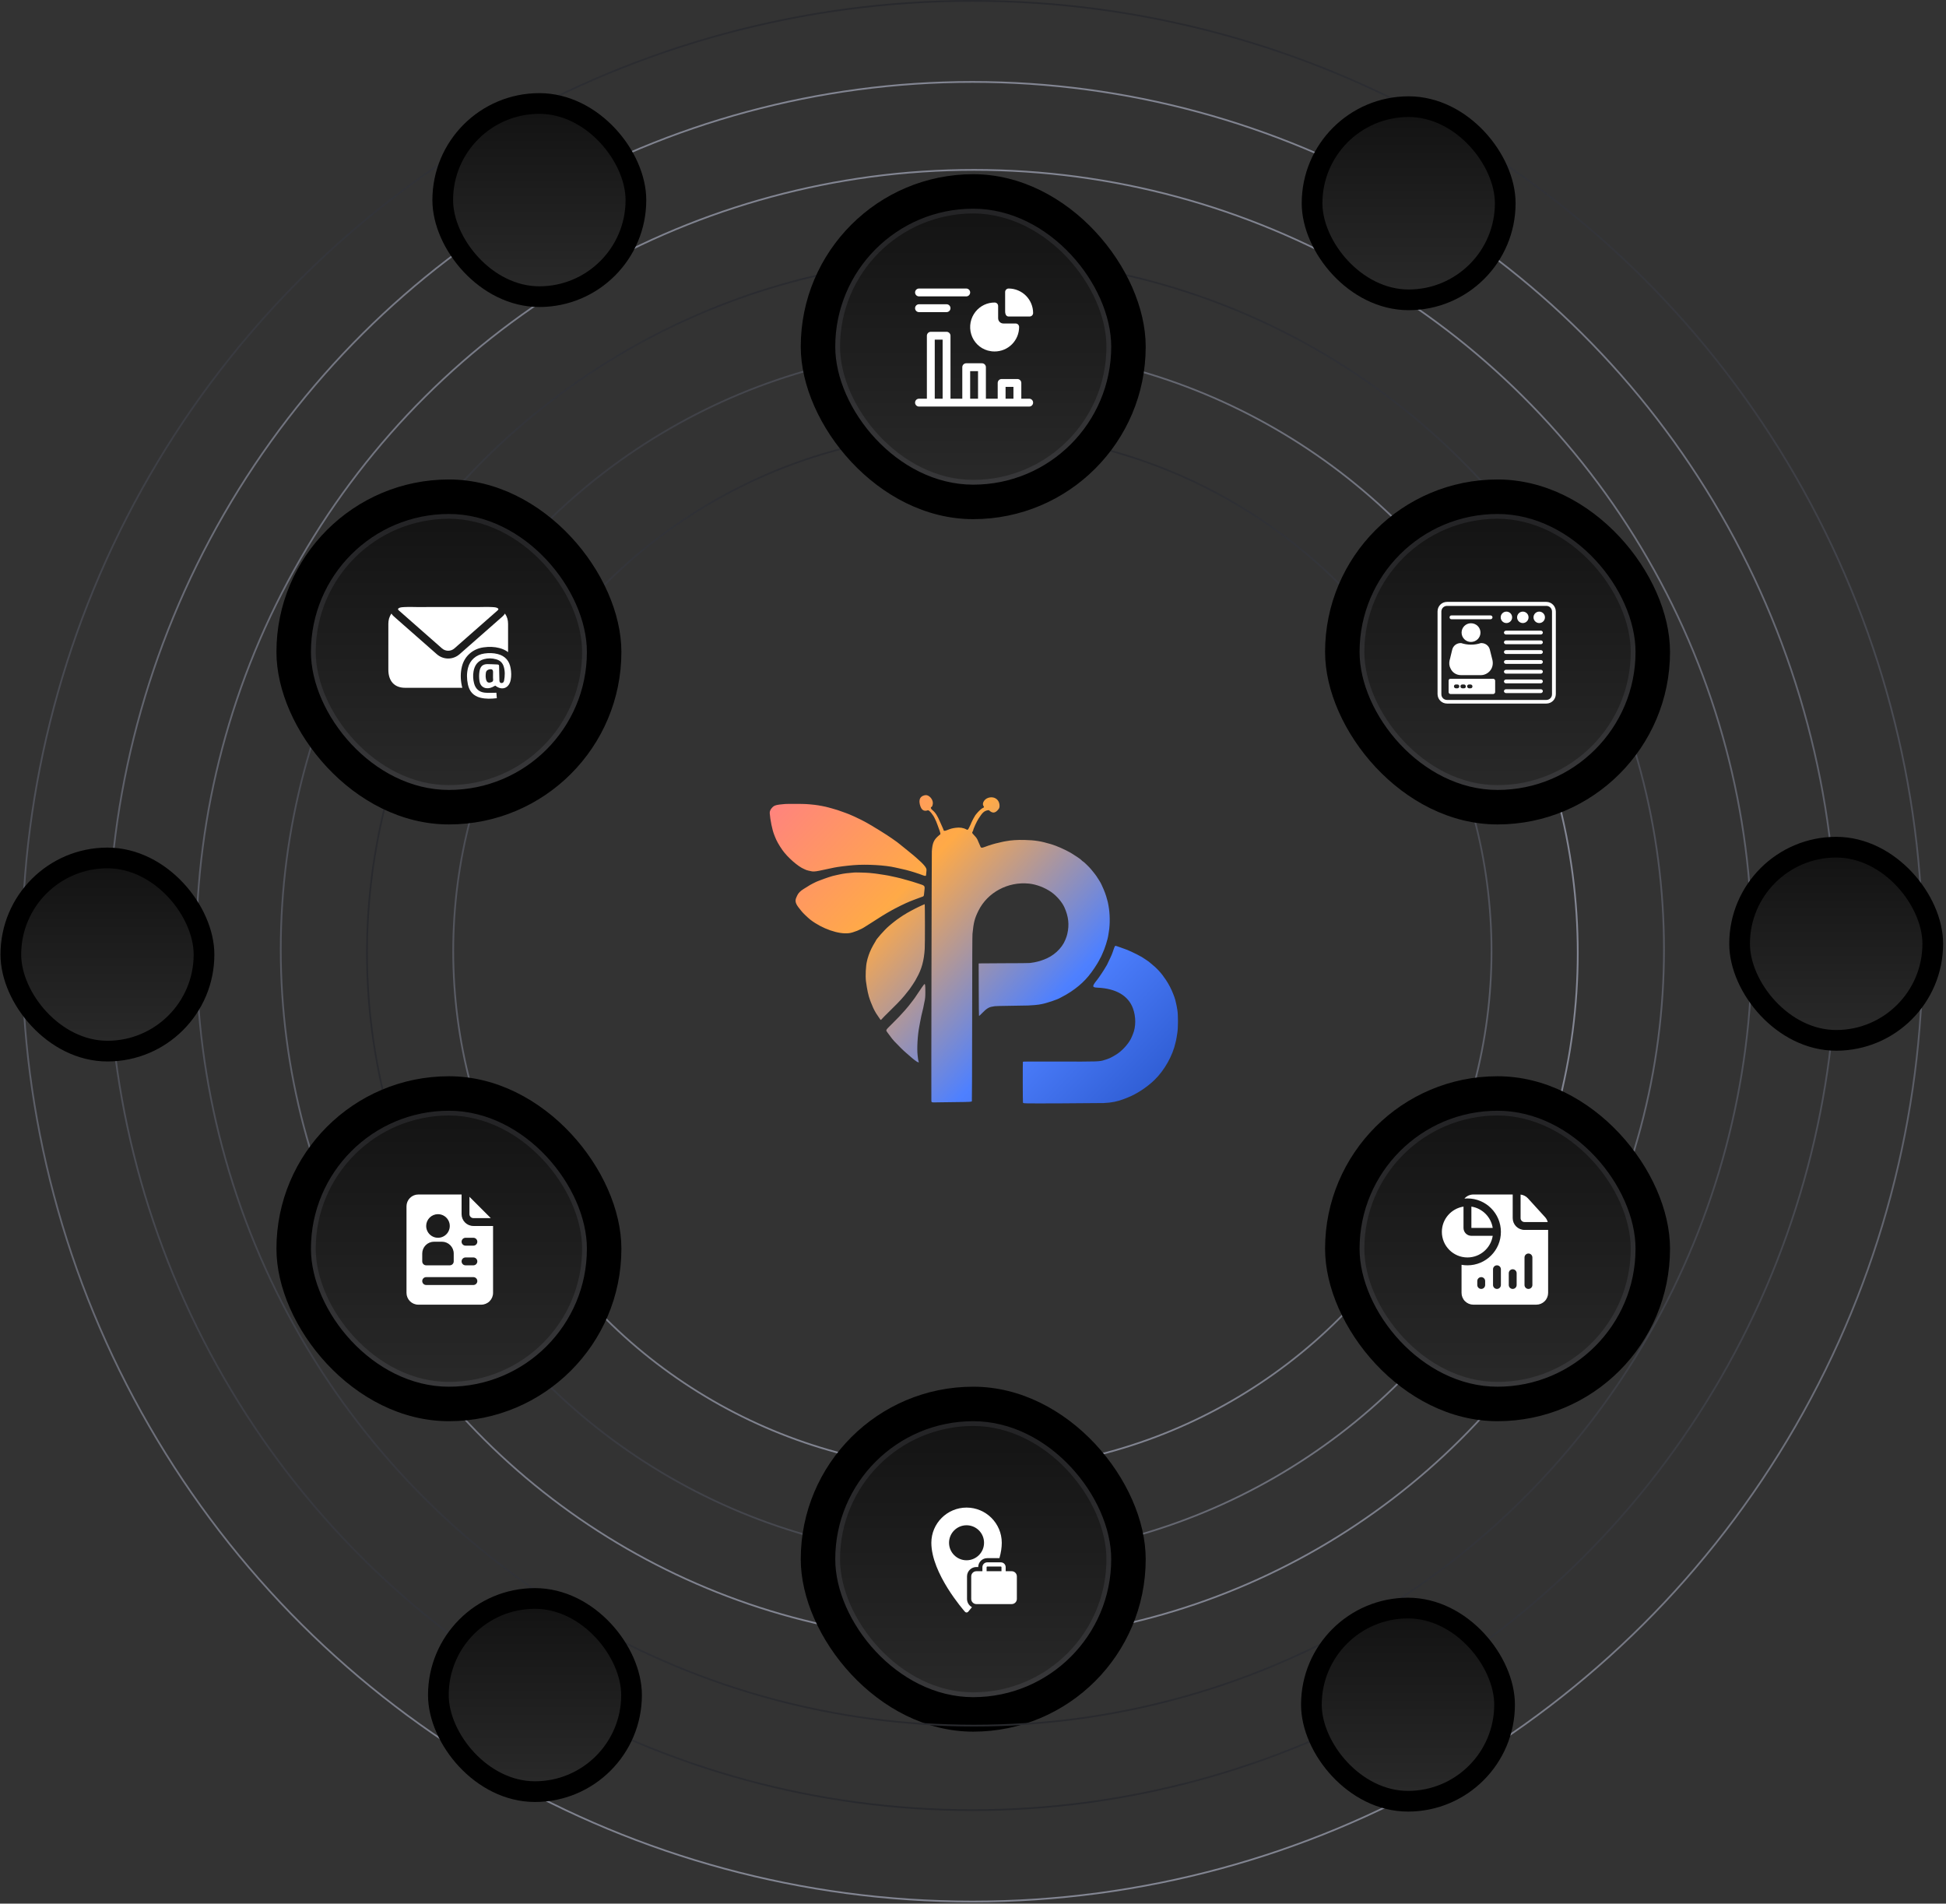 <svg width="643" height="629" viewBox="0 0 643 629" fill="none" xmlns="http://www.w3.org/2000/svg">
<rect x="0" y="0" width="643" height="629" fill="#333333" stroke="none"/>
<circle cx="321.292" cy="314.862" r="200.03" transform="rotate(90 321.292 314.862)" stroke="url(#paint0_linear_108_570)" stroke-width="0.57"/>
<circle cx="321.292" cy="314.292" r="171.536" transform="rotate(90 321.292 314.292)" stroke="url(#paint1_linear_108_570)" stroke-width="0.57"/>
<circle cx="321.292" cy="313.722" r="228.524" transform="rotate(90 321.292 313.722)" stroke="url(#paint2_linear_108_570)" stroke-width="0.57"/>
<rect x="264.588" y="57.559" width="113.977" height="113.977" rx="56.989" fill="black"/>
<rect x="275.986" y="68.956" width="91.182" height="91.182" rx="45.591" fill="url(#paint3_linear_108_570)"/>
<rect x="276.778" y="69.748" width="89.598" height="89.598" rx="44.799" stroke="#E2E8FF" stroke-opacity="0.08" stroke-width="1.584"/>
<path d="M303.661 97.931H319.262C319.607 97.931 319.937 97.794 320.181 97.551C320.425 97.307 320.562 96.976 320.562 96.631C320.562 96.287 320.425 95.956 320.181 95.712C319.937 95.468 319.607 95.331 319.262 95.331H303.661C303.317 95.331 302.986 95.468 302.742 95.712C302.498 95.956 302.361 96.287 302.361 96.631C302.361 96.976 302.498 97.307 302.742 97.551C302.986 97.794 303.317 97.931 303.661 97.931Z" fill="white"/>
<path d="M303.661 103.131H312.762C313.107 103.131 313.437 102.994 313.681 102.751C313.925 102.507 314.062 102.176 314.062 101.831C314.062 101.487 313.925 101.156 313.681 100.912C313.437 100.668 313.107 100.531 312.762 100.531H303.661C303.317 100.531 302.986 100.668 302.742 100.912C302.498 101.156 302.361 101.487 302.361 101.831C302.361 102.176 302.498 102.507 302.742 102.751C302.986 102.994 303.317 103.131 303.661 103.131Z" fill="white"/>
<path d="M340.063 131.733H337.463V126.533C337.463 126.188 337.326 125.857 337.082 125.613C336.838 125.369 336.507 125.232 336.163 125.232H330.962C330.618 125.232 330.287 125.369 330.043 125.613C329.799 125.857 329.662 126.188 329.662 126.533V131.733H325.762V121.332C325.762 120.988 325.625 120.657 325.381 120.413C325.138 120.169 324.807 120.032 324.462 120.032H319.262C318.917 120.032 318.587 120.169 318.343 120.413C318.099 120.657 317.962 120.988 317.962 121.332V131.733H314.062V110.932C314.062 110.587 313.925 110.256 313.681 110.013C313.437 109.769 313.107 109.632 312.762 109.632H307.562C307.217 109.632 306.886 109.769 306.642 110.013C306.398 110.256 306.261 110.587 306.261 110.932V131.733H303.661C303.317 131.733 302.986 131.87 302.742 132.113C302.498 132.357 302.361 132.688 302.361 133.033C302.361 133.378 302.498 133.708 302.742 133.952C302.986 134.196 303.317 134.333 303.661 134.333H340.063C340.408 134.333 340.738 134.196 340.982 133.952C341.226 133.708 341.363 133.378 341.363 133.033C341.363 132.688 341.226 132.357 340.982 132.113C340.738 131.87 340.408 131.733 340.063 131.733ZM332.263 127.833H334.863V131.733H332.263V127.833ZM320.562 122.632H323.162V131.733H320.562V122.632ZM308.862 112.232H311.462V131.733H308.862V112.232Z" fill="white"/>
<path d="M335.59 106.889H331.534C331.077 106.885 330.639 106.702 330.315 106.379C329.992 106.055 329.809 105.617 329.805 105.16V101.103C329.805 100.802 329.686 100.513 329.475 100.299C329.263 100.085 328.975 99.963 328.674 99.959C327.466 99.951 326.271 100.215 325.179 100.733C324.088 101.251 323.127 102.008 322.369 102.95C321.532 103.986 320.961 105.211 320.707 106.519C320.454 107.827 320.524 109.177 320.913 110.451C321.297 111.731 321.997 112.895 322.949 113.833C323.901 114.771 325.074 115.455 326.36 115.82C327.101 116.026 327.866 116.131 328.635 116.132C329.7 116.134 330.755 115.925 331.74 115.518C332.724 115.111 333.618 114.513 334.371 113.759C335.123 113.005 335.72 112.11 336.125 111.125C336.531 110.14 336.738 109.085 336.735 108.02C336.731 107.719 336.609 107.431 336.395 107.219C336.181 107.007 335.892 106.889 335.59 106.889Z" fill="white"/>
<path d="M333.277 95.331C332.97 95.331 332.676 95.453 332.459 95.67C332.242 95.887 332.12 96.181 332.12 96.488V102.859C332.12 104.068 332.627 104.575 333.264 104.575H340.206C340.513 104.575 340.807 104.453 341.024 104.236C341.241 104.019 341.363 103.724 341.363 103.418C341.36 101.274 340.507 99.219 338.991 97.704C337.475 96.188 335.42 95.335 333.277 95.331Z" fill="white"/>
<rect x="437.834" y="158.428" width="113.977" height="113.977" rx="56.989" fill="black"/>
<rect x="449.231" y="169.826" width="91.182" height="91.182" rx="45.591" fill="url(#paint4_linear_108_570)"/>
<rect x="450.023" y="170.618" width="89.598" height="89.598" rx="44.799" stroke="#E2E8FF" stroke-opacity="0.08" stroke-width="1.584"/>
<path d="M510.926 198.872H478.149C476.384 198.872 474.997 200.259 474.997 202.024V229.317C474.997 231.082 476.384 232.469 478.149 232.469H510.926C512.691 232.469 514.077 231.082 514.077 229.317V202.087C514.077 200.322 512.691 198.872 510.926 198.872ZM512.817 229.38C512.817 230.452 511.997 231.271 510.926 231.271H478.149C477.077 231.271 476.258 230.452 476.258 229.38V202.087C476.258 201.015 477.077 200.196 478.149 200.196H510.926C511.997 200.196 512.817 201.015 512.817 202.087V229.38Z" fill="white"/>
<path d="M508.594 205.869C509.638 205.869 510.485 205.022 510.485 203.978C510.485 202.933 509.638 202.087 508.594 202.087C507.549 202.087 506.703 202.933 506.703 203.978C506.703 205.022 507.549 205.869 508.594 205.869Z" fill="white"/>
<path d="M503.173 205.869C504.217 205.869 505.064 205.022 505.064 203.978C505.064 202.933 504.217 202.087 503.173 202.087C502.128 202.087 501.282 202.933 501.282 203.978C501.282 205.022 502.128 205.869 503.173 205.869Z" fill="white"/>
<path d="M497.752 205.869C498.796 205.869 499.643 205.022 499.643 203.978C499.643 202.933 498.796 202.087 497.752 202.087C496.707 202.087 495.861 202.933 495.861 203.978C495.861 205.022 496.707 205.869 497.752 205.869Z" fill="white"/>
<path d="M479.599 204.608H492.52C492.835 204.608 493.151 204.356 493.151 203.978C493.151 203.6 492.835 203.347 492.52 203.347H479.599C479.22 203.347 478.968 203.6 478.968 203.978C478.968 204.356 479.22 204.608 479.599 204.608Z" fill="white"/>
<path d="M489.179 209.02C489.179 210.722 487.792 212.109 486.028 212.109C484.326 212.109 482.939 210.722 482.939 209.02C482.939 207.319 484.326 205.932 486.028 205.932C487.792 205.932 489.179 207.319 489.179 209.02Z" fill="white"/>
<path d="M492.394 221.564C491.638 222.509 490.503 223.077 489.306 223.077H482.75C481.237 223.077 479.914 222.257 479.283 220.87C478.842 220.051 478.779 219.106 478.968 218.223L479.22 217.278C479.22 217.278 479.22 217.278 479.22 217.215L479.851 214.63C480.166 213.37 481.3 212.487 482.624 212.487H482.813C484.956 213.18 487.162 213.18 489.306 212.487H489.495C490.818 212.487 491.953 213.37 492.268 214.63L493.151 218.16C493.403 219.421 493.151 220.618 492.394 221.564Z" fill="white"/>
<path d="M493.403 224.274H479.283C478.905 224.274 478.653 224.527 478.653 224.905V228.687C478.653 229.002 478.905 229.317 479.283 229.317H493.403C493.718 229.317 494.033 229.002 494.033 228.687V224.905C494.033 224.59 493.718 224.274 493.403 224.274ZM481.552 227.426H481.048C480.67 227.426 480.418 227.111 480.418 226.796C480.418 226.418 480.67 226.165 481.048 226.165H481.552C481.931 226.165 482.183 226.418 482.183 226.796C482.183 227.174 481.868 227.426 481.552 227.426ZM483.758 227.426H483.191C482.813 227.426 482.561 227.111 482.561 226.796C482.561 226.418 482.813 226.165 483.191 226.165H483.695C484.074 226.165 484.326 226.418 484.326 226.796C484.389 227.174 484.074 227.426 483.758 227.426ZM485.902 227.426H485.397C485.082 227.426 484.767 227.111 484.767 226.796C484.767 226.418 485.082 226.165 485.397 226.165H485.902C486.217 226.165 486.532 226.418 486.532 226.796C486.532 227.174 486.28 227.426 485.902 227.426Z" fill="white"/>
<path d="M509.161 208.39H497.563C497.248 208.39 496.933 208.705 496.933 209.02C496.933 209.335 497.248 209.651 497.563 209.651H509.161C509.476 209.651 509.791 209.335 509.791 209.02C509.791 208.705 509.539 208.39 509.161 208.39Z" fill="white"/>
<path d="M509.161 211.605H497.563C497.248 211.605 496.933 211.92 496.933 212.235C496.933 212.55 497.248 212.865 497.563 212.865H509.161C509.476 212.865 509.791 212.55 509.791 212.235C509.791 211.92 509.539 211.605 509.161 211.605Z" fill="white"/>
<path d="M509.161 214.819H497.563C497.248 214.819 496.933 215.134 496.933 215.45C496.933 215.765 497.248 216.08 497.563 216.08H509.161C509.476 216.08 509.791 215.765 509.791 215.45C509.791 215.134 509.539 214.819 509.161 214.819Z" fill="white"/>
<path d="M509.161 218.097H497.563C497.248 218.097 496.933 218.412 496.933 218.727C496.933 219.043 497.248 219.358 497.563 219.358H509.161C509.476 219.358 509.791 219.043 509.791 218.727C509.791 218.412 509.539 218.097 509.161 218.097Z" fill="white"/>
<path d="M509.161 221.312H497.563C497.248 221.312 496.933 221.627 496.933 221.942C496.933 222.257 497.248 222.572 497.563 222.572H509.161C509.476 222.572 509.791 222.257 509.791 221.942C509.791 221.627 509.539 221.312 509.161 221.312Z" fill="white"/>
<path d="M509.161 224.526H497.563C497.248 224.526 496.933 224.842 496.933 225.157C496.933 225.472 497.248 225.787 497.563 225.787H509.161C509.476 225.787 509.791 225.472 509.791 225.157C509.791 224.842 509.539 224.526 509.161 224.526Z" fill="white"/>
<path d="M509.161 227.741H497.563C497.248 227.741 496.933 228.056 496.933 228.371C496.933 228.686 497.248 229.002 497.563 229.002H509.161C509.476 229.002 509.791 228.686 509.791 228.371C509.791 228.056 509.539 227.741 509.161 227.741Z" fill="white"/>
<rect x="437.834" y="355.609" width="113.977" height="113.977" rx="56.989" fill="black"/>
<rect x="449.231" y="367.007" width="91.182" height="91.182" rx="45.591" fill="url(#paint5_linear_108_570)"/>
<rect x="450.023" y="367.798" width="89.598" height="89.598" rx="44.799" stroke="#E2E8FF" stroke-opacity="0.08" stroke-width="1.584"/>
<path fill-rule="evenodd" clip-rule="evenodd" d="M511.534 406.382V427.183C511.534 428.218 511.124 429.21 510.392 429.94C509.66 430.672 508.668 431.083 507.633 431.083H486.826C485.791 431.083 484.799 430.672 484.067 429.94C483.335 429.21 482.925 428.218 482.925 427.183V417.911C483.558 418.024 484.21 418.083 484.875 418.083C490.976 418.083 495.929 413.131 495.929 407.032C495.929 400.934 490.976 395.982 484.875 395.982C484.539 395.982 484.206 395.997 483.879 396.026C484.595 395.203 485.65 394.682 486.826 394.682H499.83V402.482C499.83 403.517 500.241 404.509 500.973 405.239C501.705 405.971 502.697 406.382 503.732 406.382H511.534ZM490.727 424.583V423.283C490.727 422.565 490.144 421.983 489.427 421.983C488.71 421.983 488.126 422.565 488.126 423.283V424.583C488.126 425.3 488.71 425.883 489.427 425.883C490.144 425.883 490.727 425.3 490.727 424.583ZM495.929 424.583V419.383C495.929 418.665 495.346 418.083 494.629 418.083C493.911 418.083 493.328 418.665 493.328 419.383V424.583C493.328 425.3 493.911 425.883 494.629 425.883C495.346 425.883 495.929 425.3 495.929 424.583ZM501.131 424.583V420.683C501.131 419.965 500.547 419.383 499.83 419.383C499.113 419.383 498.53 419.965 498.53 420.683V424.583C498.53 425.3 499.113 425.883 499.83 425.883C500.547 425.883 501.131 425.3 501.131 424.583ZM506.333 424.583V415.482C506.333 414.765 505.749 414.182 505.032 414.182C504.315 414.182 503.732 414.765 503.732 415.482V424.583C503.732 425.3 504.315 425.883 505.032 425.883C505.749 425.883 506.333 425.3 506.333 424.583ZM502.431 394.706C503.366 394.813 504.237 395.255 504.876 395.958L510.52 402.163C510.942 402.629 511.243 403.184 511.402 403.782H503.732C503.386 403.782 503.055 403.645 502.812 403.401C502.569 403.158 502.431 402.826 502.431 402.482V394.706ZM493.228 408.332C492.602 412.379 489.098 415.482 484.875 415.482C480.21 415.482 476.422 411.695 476.422 407.032C476.422 402.811 479.527 399.307 483.575 398.682V405.732C483.575 407.169 484.74 408.332 486.176 408.332H493.228ZM486.176 398.682C489.8 399.242 492.669 402.109 493.228 405.732H486.176V398.682Z" fill="white"/>
<rect x="264.588" y="458.188" width="113.977" height="113.977" rx="56.989" fill="black"/>
<rect x="275.986" y="469.586" width="91.182" height="91.182" rx="45.591" fill="url(#paint6_linear_108_570)"/>
<rect x="276.778" y="470.378" width="89.598" height="89.598" rx="44.799" stroke="#E2E8FF" stroke-opacity="0.08" stroke-width="1.584"/>
<path d="M319.373 498.127C312.959 498.127 307.738 503.342 307.738 509.755C307.738 519.913 318.402 532.047 318.853 532.56C318.985 532.705 319.172 532.795 319.373 532.795C319.574 532.795 319.761 532.705 319.893 532.56C319.921 532.525 320.406 531.977 321.155 531.034C320.184 530.514 319.525 529.488 319.525 528.316V520.863C319.525 519.157 320.912 517.77 322.618 517.77H323.221C323.242 516.148 324.566 514.837 326.196 514.837H330.231C330.751 513.021 331.007 511.322 331.007 509.755C331.001 503.342 325.786 498.127 319.373 498.127ZM319.366 515.538C316.176 515.538 313.583 512.945 313.583 509.755C313.583 506.566 316.176 503.972 319.366 503.972C322.555 503.972 325.149 506.559 325.149 509.755C325.149 512.952 322.562 515.538 319.366 515.538Z" fill="white"/>
<path d="M334.294 519.157H332.297V517.812C332.297 516.938 331.59 516.224 330.709 516.224H326.196C325.322 516.224 324.608 516.938 324.608 517.812V519.157H322.618C321.675 519.157 320.912 519.92 320.912 520.863V528.316C320.912 529.252 321.675 530.015 322.618 530.015H334.294C335.23 530.015 335.993 529.252 335.993 528.316V520.863C335.993 519.92 335.23 519.157 334.294 519.157ZM325.994 517.812C325.994 517.701 326.085 517.611 326.196 517.611H330.709C330.82 517.611 330.91 517.701 330.91 517.812V519.157H325.994V517.812Z" fill="white"/>
<rect x="91.343" y="355.609" width="113.977" height="113.977" rx="56.989" fill="black"/>
<rect x="102.741" y="367.007" width="91.182" height="91.182" rx="45.591" fill="url(#paint7_linear_108_570)"/>
<rect x="103.533" y="367.798" width="89.598" height="89.598" rx="44.799" stroke="#E2E8FF" stroke-opacity="0.08" stroke-width="1.584"/>
<path d="M156.418 405.082C155.383 405.082 154.391 404.671 153.66 403.94C152.929 403.208 152.518 402.216 152.518 401.182V394.682H138.217C137.183 394.682 136.191 395.093 135.459 395.824C134.728 396.555 134.317 397.547 134.317 398.582V427.183C134.317 428.217 134.728 429.209 135.459 429.941C136.191 430.672 137.183 431.083 138.217 431.083H159.018C160.052 431.083 161.044 430.672 161.776 429.941C162.507 429.209 162.918 428.217 162.918 427.183V405.082H156.418ZM144.717 401.182C145.489 401.182 146.243 401.411 146.884 401.839C147.525 402.268 148.025 402.877 148.321 403.59C148.616 404.302 148.693 405.086 148.543 405.843C148.392 406.599 148.021 407.294 147.475 407.84C146.93 408.385 146.235 408.757 145.478 408.907C144.722 409.058 143.937 408.981 143.225 408.685C142.512 408.39 141.903 407.89 141.474 407.249C141.046 406.607 140.817 405.853 140.817 405.082C140.817 404.048 141.228 403.056 141.959 402.324C142.691 401.593 143.683 401.182 144.717 401.182ZM139.517 414.182C139.517 413.148 139.928 412.156 140.659 411.425C141.391 410.693 142.383 410.282 143.417 410.282H146.017C147.052 410.282 148.044 410.693 148.775 411.425C149.507 412.156 149.918 413.148 149.918 414.182V416.783C149.918 417.127 149.781 417.458 149.537 417.702C149.293 417.946 148.962 418.083 148.617 418.083H140.817C140.472 418.083 140.142 417.946 139.898 417.702C139.654 417.458 139.517 417.127 139.517 416.783V414.182ZM156.418 424.583H140.817C140.472 424.583 140.142 424.446 139.898 424.202C139.654 423.958 139.517 423.628 139.517 423.283C139.517 422.938 139.654 422.607 139.898 422.364C140.142 422.12 140.472 421.983 140.817 421.983H156.418C156.763 421.983 157.093 422.12 157.337 422.364C157.581 422.607 157.718 422.938 157.718 423.283C157.718 423.628 157.581 423.958 157.337 424.202C157.093 424.446 156.763 424.583 156.418 424.583ZM156.418 418.083H153.818C153.473 418.083 153.142 417.946 152.898 417.702C152.655 417.458 152.518 417.127 152.518 416.783C152.518 416.438 152.655 416.107 152.898 415.863C153.142 415.619 153.473 415.482 153.818 415.482H156.418C156.763 415.482 157.093 415.619 157.337 415.863C157.581 416.107 157.718 416.438 157.718 416.783C157.718 417.127 157.581 417.458 157.337 417.702C157.093 417.946 156.763 418.083 156.418 418.083ZM156.418 411.582H153.818C153.473 411.582 153.142 411.445 152.898 411.202C152.655 410.958 152.518 410.627 152.518 410.282C152.518 409.937 152.655 409.607 152.898 409.363C153.142 409.119 153.473 408.982 153.818 408.982H156.418C156.763 408.982 157.093 409.119 157.337 409.363C157.581 409.607 157.718 409.937 157.718 410.282C157.718 410.627 157.581 410.958 157.337 411.202C157.093 411.445 156.763 411.582 156.418 411.582Z" fill="white"/>
<path d="M156.418 402.482H162.164L155.118 395.436V401.182C155.118 401.527 155.255 401.857 155.498 402.101C155.742 402.345 156.073 402.482 156.418 402.482Z" fill="white"/>
<rect x="91.343" y="158.428" width="113.977" height="113.977" rx="56.989" fill="black"/>
<rect x="102.741" y="169.826" width="91.182" height="91.182" rx="45.591" fill="url(#paint8_linear_108_570)"/>
<rect x="103.533" y="170.618" width="89.598" height="89.598" rx="44.799" stroke="#E2E8FF" stroke-opacity="0.08" stroke-width="1.584"/>
<path d="M168.732 220.828C168.315 218.387 166.951 216.759 164.502 216.117C163.026 215.731 161.538 215.719 160.041 215.929C157.325 216.312 155.279 218.102 154.631 220.706C154.18 222.511 154.221 224.331 154.602 226.143C155.088 228.444 156.411 229.961 158.739 230.539C160.507 230.978 162.285 230.906 164.159 230.695C164.107 230.056 164.061 229.481 164.014 228.891C162.685 228.891 161.415 228.999 160.172 228.866C158.348 228.669 157.125 227.63 156.652 225.809C156.315 224.519 156.238 223.207 156.457 221.894C156.795 219.854 157.837 218.364 159.914 217.796C161.263 217.426 162.624 217.463 163.973 217.849C165.19 218.199 166.027 218.961 166.414 220.161C166.918 221.732 166.847 223.337 166.554 224.934C166.456 225.469 166.049 225.749 165.626 225.682C165.111 225.599 165.023 225.202 165.012 224.781C164.971 223.282 164.943 221.783 164.912 220.283C164.909 220.19 164.909 220.097 164.909 220.002C164.909 219.774 164.724 219.578 164.497 219.567C164.238 219.554 163.946 219.529 163.905 219.528C162.957 219.501 162.009 219.431 161.06 219.432C160.318 219.433 159.555 219.619 159.071 220.221C158.708 220.672 158.525 221.245 158.435 221.809C158.276 222.805 158.273 223.858 158.401 224.86C158.722 227.388 160.888 227.853 162.637 227.061C162.984 226.904 163.316 226.712 163.648 226.54C165.893 228.305 168.236 227.397 168.761 224.588C168.996 223.329 168.943 222.071 168.732 220.828ZM162.55 225.317C162.234 225.475 161.863 225.577 161.508 225.539C160.883 225.472 160.672 224.847 160.562 224.318C160.47 223.877 160.447 223.423 160.479 222.974C160.509 222.562 160.519 222.002 160.792 221.666C161.067 221.328 161.603 221.151 162.023 221.125C162.24 221.111 162.484 221.137 162.659 221.279C163.024 221.574 162.91 222.339 162.907 222.748C162.904 223.153 162.892 223.559 162.901 223.965C162.914 224.47 163.108 225.038 162.55 225.317Z" fill="white"/>
<path d="M164.638 201.142C164.239 200.556 162.675 200.605 162.086 200.57C160.856 200.499 159.632 200.584 158.402 200.577C156.445 200.57 154.489 200.57 152.532 200.57C151.054 200.57 149.575 200.563 148.096 200.563C146.617 200.563 145.138 200.57 143.66 200.57C141.703 200.57 139.747 200.57 137.79 200.577C136.56 200.584 135.336 200.499 134.106 200.57C133.517 200.605 131.953 200.556 131.554 201.142C131.462 201.276 131.515 201.466 131.836 201.742C136.566 205.908 141.297 210.082 146.035 214.234C146.041 214.239 146.048 214.245 146.055 214.251C147.232 215.272 148.96 215.272 150.137 214.251C150.144 214.245 150.151 214.239 150.157 214.234C154.895 210.082 159.625 205.908 164.356 201.742C164.677 201.467 164.729 201.276 164.638 201.142Z" fill="white"/>
<path d="M167.879 206.151V215.47C167.076 214.86 166.118 214.416 165.019 214.127C163.399 213.703 161.657 213.626 159.755 213.896C156.214 214.391 153.482 216.807 152.634 220.207C152.132 222.206 152.119 224.346 152.589 226.57C152.634 226.808 152.698 227.04 152.762 227.264H148.096C143.353 227.264 138.603 227.264 133.853 227.258C130.344 227.258 128.319 225.066 128.319 221.268V206.151C128.319 204.891 128.621 203.754 129.341 202.732C129.527 203.06 129.791 203.374 130.138 203.67L133.082 206.266C136.836 209.57 140.583 212.874 144.368 216.19C145.41 217.09 146.727 217.585 148.096 217.585C149.459 217.585 150.783 217.09 151.85 216.164C155.61 212.874 159.363 209.57 163.117 206.26L166.035 203.689C166.388 203.381 166.658 203.059 166.845 202.725C167.571 203.754 167.879 204.891 167.879 206.151Z" fill="white"/>
<path fill-rule="evenodd" clip-rule="evenodd" d="M305.721 262.735C303.451 263.129 303.618 264.993 304.143 266.471C304.667 267.948 305.646 268.087 306.618 267.719C307.105 267.719 308.408 269.317 308.922 270.546C309.01 270.754 309.106 270.956 309.136 270.994C309.196 271.069 309.381 271.521 309.688 272.339C310.428 274.31 310.675 275.034 310.702 275.314L310.733 275.633L310.296 275.993C308.563 277.416 308.074 278.51 307.898 281.354C307.839 282.297 307.687 361.883 307.74 363.531C307.766 364.324 307.61 364.278 310.065 364.228C311.203 364.205 314.027 364.168 316.34 364.145C320.564 364.103 321.007 364.077 321.126 363.854C321.165 363.78 321.202 353.255 321.22 336.567C321.242 316.716 321.272 309.179 321.33 308.574C321.694 304.799 322.036 303.469 323.297 300.92C326.299 294.85 333.071 291.222 340.029 291.957C342.456 292.213 345.219 293.264 347.332 294.734C349.122 295.979 350.916 298.055 351.695 299.783C353.064 302.818 353.365 305.53 352.666 308.54C352.502 309.247 352.413 309.518 352.017 310.505C350.84 313.441 348.011 316.012 344.715 317.138C344.431 317.236 344.058 317.371 343.887 317.438C343.717 317.506 343.453 317.583 343.301 317.609C343.15 317.636 342.839 317.714 342.612 317.783C342.213 317.904 341.416 318.044 340.28 318.192C339.943 318.236 336.74 318.265 331.763 318.27C327.376 318.275 323.694 318.299 323.58 318.323L323.374 318.367L323.398 326.986C323.412 332.262 323.447 335.631 323.487 335.673C323.529 335.718 323.91 335.373 324.566 334.697C325.924 333.297 326.76 332.772 327.89 332.606C328.136 332.57 328.493 332.506 328.683 332.465C328.898 332.418 330.903 332.367 333.992 332.33C336.723 332.297 339.298 332.253 339.716 332.231C341.431 332.143 342.642 332.043 343.196 331.944C343.52 331.886 343.939 331.812 344.129 331.779C345.68 331.514 349.561 330.214 350.3 329.712C350.395 329.648 350.628 329.524 350.817 329.438C351.43 329.159 352.863 328.326 353.748 327.735C357.602 325.163 359.948 322.667 362.623 318.295C362.895 317.85 363.385 316.951 363.468 316.745C363.521 316.613 363.621 316.43 363.69 316.34C363.759 316.249 363.815 316.148 363.815 316.114C363.815 316.08 363.987 315.697 364.196 315.263C365.037 313.519 366.029 310.398 366.231 308.858C366.261 308.626 366.334 308.157 366.392 307.816C366.804 305.414 366.765 301.908 366.299 299.403C366.263 299.214 366.199 298.857 366.156 298.611C366.113 298.364 366.053 298.085 366.023 297.99C365.993 297.895 365.917 297.616 365.854 297.369C365.427 295.698 364.97 294.458 364.057 292.492C363.885 292.121 363.716 291.772 363.681 291.715C363.646 291.658 363.383 291.224 363.097 290.75C362.81 290.276 362.451 289.717 362.299 289.509C362.147 289.3 361.944 289.02 361.849 288.888C361.754 288.755 361.544 288.487 361.383 288.293C361.223 288.098 360.854 287.648 360.564 287.293C359.978 286.575 358.821 285.424 358.008 284.751C357.715 284.509 357.574 284.488 357.555 284.438C357.548 284.419 357.515 284.383 357.476 284.341C357.371 284.227 357.211 284.103 357.096 283.999C356.737 283.668 354.768 282.354 353.748 281.764C351.943 280.72 349.041 279.442 347.335 278.94C343.842 277.91 342.038 277.623 338.509 277.533C336.247 277.476 333.99 277.623 332.51 277.923C332.339 277.957 331.967 278.021 331.682 278.064C331.398 278.108 330.963 278.203 330.717 278.277C330.471 278.35 330.114 278.438 329.924 278.472C328.918 278.655 326.89 279.265 325.442 279.821C324.386 280.227 324.093 280.187 323.917 279.613C323.851 279.397 323.152 277.786 322.974 277.439C322.703 276.909 322.367 276.465 321.805 275.895C321.17 275.249 321.125 275.134 321.368 274.776C321.466 274.631 321.546 274.477 321.546 274.432C321.546 274.004 322.761 271.326 323.336 270.486C324.383 268.958 324.95 267.802 326.733 267.682C327.851 268.738 328.785 268.863 329.941 267.352C330.153 267.076 330.268 266.737 330.266 266.388L330.265 266.202C330.253 264.153 328.457 262.949 326.45 263.644C325.18 264.083 324.386 265.532 324.977 266.331C325.204 266.639 325.179 266.796 324.886 266.893C324.441 267.04 323.365 267.994 322.671 268.859C322.271 269.357 322.167 269.498 322.167 269.545C322.167 269.57 322.079 269.72 321.971 269.878C321.683 270.303 320.791 272.095 320.786 272.257C320.786 272.283 320.576 272.723 320.321 273.235C319.799 274.282 319.768 274.305 319.269 274.034C318.318 273.516 317.08 273.33 315.802 273.513C314.527 273.695 314.186 273.789 312.789 274.343C312.102 274.616 311.754 274.553 311.754 274.157C311.754 274.113 311.602 273.755 311.416 273.362C311.229 272.97 310.891 272.215 310.664 271.684C309.729 269.497 309.105 268.516 308.139 267.718C307.508 267.196 307.397 266.768 307.849 266.594C308.019 266.529 308.238 265.823 308.238 265.34C308.238 263.968 306.857 262.539 305.721 262.735ZM259.418 265.65C256.525 265.898 255.88 266.071 255.19 266.786C254.575 267.422 254.287 268.07 254.336 268.709C254.507 270.965 255.148 274.1 255.761 275.683C255.835 275.873 255.972 276.23 256.066 276.476C256.567 277.784 257.38 279.239 258.525 280.87C260.205 283.263 263.698 286.328 265.659 287.13C265.924 287.239 266.173 287.351 266.212 287.38C266.361 287.488 267.818 287.863 268.323 287.922C269.092 288.012 269.853 287.909 272.14 287.405C272.558 287.313 273.193 287.177 273.554 287.103C274.526 286.903 274.905 286.824 275.558 286.682C276.78 286.417 279.799 286.035 282.139 285.85C286.382 285.512 292.603 285.872 295.826 286.641C296.073 286.7 296.647 286.828 297.102 286.924C298.813 287.289 300.239 287.639 300.86 287.849C301.068 287.92 301.596 288.078 302.032 288.202C302.468 288.326 303.197 288.565 303.652 288.734C306.121 289.65 305.979 289.656 306.044 288.632C306.07 288.223 306.112 287.728 306.139 287.533C306.239 286.772 305.267 285.584 302.791 283.444C302.43 283.133 302.058 282.808 301.963 282.723C301.827 282.6 301.046 281.961 300.557 281.574C300.515 281.541 300.232 281.309 299.929 281.058C298.945 280.245 298.092 279.556 297.348 278.975C296.947 278.661 296.51 278.317 296.378 278.21C296.245 278.103 295.509 277.583 294.744 277.056C293.443 276.161 292.663 275.651 291.31 274.813C291.006 274.625 290.437 274.27 290.045 274.025C289.653 273.78 289.318 273.58 289.302 273.58C289.285 273.58 288.985 273.4 288.636 273.18C288.286 272.96 287.814 272.677 287.586 272.55C287.359 272.423 287.033 272.233 286.862 272.127C286.097 271.653 283.41 270.279 282.372 269.833C281.583 269.493 280.903 269.196 280.691 269.099C280.615 269.065 280.336 268.955 280.07 268.855C279.804 268.755 279.463 268.625 279.312 268.567C279.049 268.465 277.198 267.811 276.76 267.664C276.304 267.512 275.622 267.31 274.968 267.135C274.588 267.034 274.076 266.892 273.83 266.82C272.743 266.505 270.448 266.065 269.175 265.928C266.697 265.661 266.122 265.632 263.142 265.613C261.454 265.603 259.778 265.619 259.418 265.65ZM282.139 288.3C282.073 288.328 281.056 288.426 279.622 288.543C279.262 288.573 278.749 288.648 278.484 288.71C278.219 288.773 277.665 288.885 277.254 288.959C276.843 289.033 276.481 289.11 276.448 289.13C276.416 289.15 276.209 289.199 275.989 289.237C275.057 289.401 272.941 290.095 270.692 290.974C270.503 291.048 270.223 291.154 270.071 291.211C269.92 291.266 269.687 291.369 269.554 291.439C269.422 291.509 269.009 291.712 268.637 291.891C268.266 292.07 267.846 292.293 267.706 292.389C267.465 292.552 266.48 293.162 265.54 293.73C264.48 294.369 263.769 295.096 263.406 295.912C263.294 296.164 263.16 296.462 263.109 296.576C262.6 297.71 262.875 298.655 264.175 300.231C264.425 300.534 264.72 300.907 264.83 301.058C265.184 301.548 266.947 303.249 267.727 303.855C271.597 306.861 277.136 308.791 280.565 308.329C282 308.136 284.503 307.127 285.862 306.195C286.118 306.019 287.477 305.162 287.985 304.855C288.107 304.782 288.61 304.46 289.103 304.139C290.039 303.53 290.106 303.488 291.32 302.728C292.362 302.077 293.882 301.182 294.619 300.786C294.96 300.603 295.441 300.344 295.688 300.21C296.424 299.812 299.088 298.496 299.274 298.44C299.369 298.411 299.704 298.267 300.019 298.119C300.334 297.972 300.605 297.852 300.621 297.852C300.638 297.852 301.324 297.585 302.148 297.258C302.971 296.932 303.981 296.557 304.391 296.424C305.267 296.142 305.248 296.165 305.345 295.22C305.385 294.828 305.444 294.275 305.475 293.99C305.621 292.681 305.549 292.605 303.618 291.995C302.992 291.798 302.294 291.574 302.067 291.498C301.839 291.421 301.544 291.329 301.411 291.291C301.095 291.203 300.393 291.001 299.791 290.825C299.526 290.748 299.215 290.665 299.101 290.642C298.988 290.619 298.786 290.559 298.653 290.51C298.148 290.322 294.445 289.453 293.516 289.304C293.251 289.262 292.785 289.182 292.482 289.128C292.179 289.073 291.589 288.981 291.172 288.924C290.754 288.866 290.242 288.788 290.034 288.751C289.609 288.673 288.946 288.596 287.276 288.431C286.239 288.328 282.307 288.228 282.139 288.3ZM304.756 299.082C304.376 299.265 303.834 299.517 303.549 299.642C302.586 300.068 299.276 301.855 299.133 302.027C299.087 302.082 299.015 302.127 298.972 302.127C298.843 302.127 296.184 303.939 295.783 304.298C295.741 304.337 295.462 304.554 295.165 304.782C294.867 305.009 294.483 305.321 294.311 305.474C294.14 305.627 293.875 305.856 293.723 305.983C292.331 307.148 289.345 310.524 289.345 310.933C289.345 310.956 289.272 311.071 289.184 311.188C289.014 311.414 288.05 313.141 287.929 313.435C287.89 313.53 287.799 313.732 287.728 313.884C287.421 314.534 287.313 314.798 287.019 315.628C286.849 316.11 286.686 316.628 286.657 316.78C286.628 316.932 286.539 317.304 286.46 317.607C286.078 319.054 285.909 322.546 286.137 324.262C286.5 326.989 286.935 329 287.464 330.398C287.558 330.645 287.698 331.017 287.776 331.226C288.202 332.359 288.815 333.695 289.166 334.251C289.264 334.406 289.345 334.55 289.345 334.572C289.345 334.593 289.402 334.694 289.473 334.797C289.543 334.9 289.87 335.387 290.198 335.88C290.974 337.044 290.961 337.028 291.094 336.977C291.156 336.953 291.206 336.913 291.206 336.886C291.206 336.821 292.768 335.24 294.688 333.362C297.28 330.827 298.468 329.525 299.903 327.647C300.175 327.29 300.452 326.945 300.518 326.879C300.718 326.679 302.584 323.815 302.584 323.708C302.584 323.682 302.733 323.4 302.916 323.082C304.512 320.305 305.311 317.41 305.549 313.539C305.655 311.815 305.64 298.748 305.532 298.749C305.484 298.75 305.135 298.899 304.756 299.082ZM368.519 312.522C368.407 312.56 368.205 312.957 368.07 313.401C367.928 313.873 367.438 315.23 367.308 315.514C367.25 315.641 367.064 316.056 366.895 316.435C366.726 316.815 366.414 317.466 366.202 317.883C365.989 318.3 365.815 318.67 365.815 318.705C365.815 318.74 365.773 318.818 365.721 318.878C365.67 318.937 365.517 319.19 365.382 319.439C364.896 320.337 363.211 322.88 362.591 323.653C360.768 325.924 360.776 326.26 362.66 326.343C368.761 326.612 372.817 328.987 374.355 333.191C375.365 335.95 375.356 339.285 374.332 341.707C374.244 341.915 374.084 342.303 373.978 342.569C373.254 344.369 371.373 346.628 369.435 348.027C368.521 348.686 366.705 349.69 366.199 349.815C366.087 349.842 365.917 349.906 365.819 349.957C365.722 350.008 365.603 350.05 365.555 350.05C365.507 350.05 365.25 350.127 364.984 350.219C363.388 350.777 363.047 350.789 349.637 350.754C339.876 350.729 338.035 350.738 337.983 350.818C337.919 350.918 337.936 364.06 338.002 364.278C338.105 364.624 337.599 364.613 350.879 364.565C357.671 364.54 363.896 364.493 364.711 364.461C367.246 364.358 369.3 363.947 371.4 363.12C371.722 362.993 372.281 362.774 372.641 362.633C375.542 361.494 378.908 359.292 381.389 356.911C384.739 353.696 387.494 348.807 388.439 344.4C388.515 344.042 388.592 343.727 388.609 343.699C388.626 343.672 388.702 343.251 388.778 342.765C388.855 342.278 388.96 341.628 389.012 341.32C389.299 339.629 389.299 335.187 389.012 333.639C388.959 333.355 388.853 332.755 388.776 332.306C388.7 331.856 388.606 331.432 388.569 331.362C388.531 331.292 388.5 331.163 388.499 331.075C388.498 330.891 388.217 329.903 388.024 329.398C387.95 329.209 387.792 328.79 387.671 328.468C387.106 326.959 386.218 325.235 385.275 323.816C383.687 321.425 382.297 319.923 379.915 318.022C379.726 317.871 379.54 317.721 379.502 317.689C379.465 317.657 379.167 317.455 378.842 317.24C378.517 317.025 378.113 316.758 377.946 316.647C377.778 316.535 377.482 316.342 377.288 316.218C376.844 315.933 374.508 314.742 373.856 314.467C373.586 314.353 373.226 314.195 373.055 314.116C372.572 313.89 372.513 313.867 371.78 313.604C371.4 313.468 370.749 313.232 370.331 313.079C369.228 312.675 368.619 312.488 368.519 312.522ZM305.299 325.313C305.043 325.605 304.513 326.365 303.438 327.982C302.847 328.872 302.302 329.679 302.228 329.775C302.153 329.871 301.825 330.307 301.5 330.743C300.518 332.058 299.922 332.793 298.929 333.913C297.517 335.506 296.787 336.271 294.784 338.259C292.491 340.535 292.607 340.295 293.322 341.273C294.617 343.044 294.929 343.442 295.478 344.034C296.703 345.35 298.599 347.218 299.308 347.806C299.536 347.994 300.001 348.398 300.343 348.703C301.83 350.033 302.997 350.915 303.36 350.983C303.658 351.039 303.651 351.054 303.508 350.662C303.447 350.496 303.371 350.128 303.338 349.844C303.305 349.559 303.246 349.062 303.207 348.74C302.934 346.504 303.192 341.987 303.755 339.156C303.834 338.757 303.973 338.013 304.065 337.501C304.262 336.399 304.601 334.833 304.789 334.156C304.951 333.576 305.196 332.446 305.28 331.896C305.313 331.676 305.402 331.242 305.477 330.93C305.689 330.055 305.755 329.313 305.755 327.849C305.755 325.286 305.681 324.877 305.299 325.313Z" fill="url(#paint9_linear_108_570)"/>
<circle cx="321.862" cy="313.152" r="257.018" transform="rotate(90 321.862 313.152)" stroke="url(#paint10_linear_108_570)" stroke-width="0.57"/>
<circle cx="321.292" cy="312.582" r="285.513" transform="rotate(90 321.292 312.582)" stroke="url(#paint11_linear_108_570)" stroke-width="0.57"/>
<circle cx="321.292" cy="314.292" r="314.007" transform="rotate(90 321.292 314.292)" stroke="url(#paint12_linear_108_570)" stroke-width="0.57"/>
<rect x="146.292" y="34.193" width="63.827" height="63.827" rx="31.914" fill="url(#paint13_linear_108_570)"/>
<rect x="146.292" y="34.193" width="63.827" height="63.827" rx="31.914" stroke="black" stroke-width="6.839"/>
<rect x="433.535" y="35.243" width="63.827" height="63.827" rx="31.914" fill="url(#paint14_linear_108_570)"/>
<rect x="433.535" y="35.243" width="63.827" height="63.827" rx="31.914" stroke="black" stroke-width="6.839"/>
<rect x="574.8" y="279.922" width="63.827" height="63.827" rx="31.914" fill="url(#paint15_linear_108_570)"/>
<rect x="574.8" y="279.922" width="63.827" height="63.827" rx="31.914" stroke="black" stroke-width="6.839"/>
<rect x="433.313" y="531.328" width="63.827" height="63.827" rx="31.914" fill="url(#paint16_linear_108_570)"/>
<rect x="433.313" y="531.328" width="63.827" height="63.827" rx="31.914" stroke="black" stroke-width="6.839"/>
<rect x="144.846" y="528.156" width="63.827" height="63.827" rx="31.914" fill="url(#paint17_linear_108_570)"/>
<rect x="144.846" y="528.156" width="63.827" height="63.827" rx="31.914" stroke="black" stroke-width="6.839"/>
<rect x="3.581" y="283.478" width="63.827" height="63.827" rx="31.914" fill="url(#paint18_linear_108_570)"/>
<rect x="3.581" y="283.478" width="63.827" height="63.827" rx="31.914" stroke="black" stroke-width="6.839"/>
<defs>
<linearGradient id="paint0_linear_108_570" x1="321.007" y1="515.177" x2="321.007" y2="114.547" gradientUnits="userSpaceOnUse">
<stop stop-color="#28292D"/>
<stop offset="1" stop-color="#838693"/>
</linearGradient>
<linearGradient id="paint1_linear_108_570" x1="149.472" y1="314.292" x2="493.113" y2="314.292" gradientUnits="userSpaceOnUse">
<stop stop-color="#28292D"/>
<stop offset="1" stop-color="#838693"/>
</linearGradient>
<linearGradient id="paint2_linear_108_570" x1="92.483" y1="313.722" x2="550.101" y2="313.722" gradientUnits="userSpaceOnUse">
<stop stop-color="#28292D"/>
<stop offset="1" stop-color="#838693"/>
</linearGradient>
<linearGradient id="paint3_linear_108_570" x1="321.577" y1="68.956" x2="321.577" y2="160.138" gradientUnits="userSpaceOnUse">
<stop stop-color="#131313"/>
<stop offset="1" stop-color="#292929"/>
</linearGradient>
<linearGradient id="paint4_linear_108_570" x1="494.822" y1="169.826" x2="494.822" y2="261.008" gradientUnits="userSpaceOnUse">
<stop stop-color="#131313"/>
<stop offset="1" stop-color="#292929"/>
</linearGradient>
<linearGradient id="paint5_linear_108_570" x1="494.822" y1="367.007" x2="494.822" y2="458.188" gradientUnits="userSpaceOnUse">
<stop stop-color="#131313"/>
<stop offset="1" stop-color="#292929"/>
</linearGradient>
<linearGradient id="paint6_linear_108_570" x1="321.577" y1="469.586" x2="321.577" y2="560.768" gradientUnits="userSpaceOnUse">
<stop stop-color="#131313"/>
<stop offset="1" stop-color="#292929"/>
</linearGradient>
<linearGradient id="paint7_linear_108_570" x1="148.332" y1="367.007" x2="148.332" y2="458.188" gradientUnits="userSpaceOnUse">
<stop stop-color="#131313"/>
<stop offset="1" stop-color="#292929"/>
</linearGradient>
<linearGradient id="paint8_linear_108_570" x1="148.332" y1="169.826" x2="148.332" y2="261.008" gradientUnits="userSpaceOnUse">
<stop stop-color="#131313"/>
<stop offset="1" stop-color="#292929"/>
</linearGradient>
<linearGradient id="paint9_linear_108_570" x1="254.331" y1="262.717" x2="386.102" y2="387.663" gradientUnits="userSpaceOnUse">
<stop stop-color="#FF8181"/>
<stop offset="0.295" stop-color="#FFAA47"/>
<stop offset="0.63" stop-color="#4E80FF"/>
<stop offset="1" stop-color="#204CBE"/>
</linearGradient>
<linearGradient id="paint10_linear_108_570" x1="579.166" y1="313.437" x2="64.559" y2="313.437" gradientUnits="userSpaceOnUse">
<stop stop-color="#28292D"/>
<stop offset="1" stop-color="#838693"/>
</linearGradient>
<linearGradient id="paint11_linear_108_570" x1="607.09" y1="312.899" x2="35.494" y2="312.899" gradientUnits="userSpaceOnUse">
<stop stop-color="#28292D"/>
<stop offset="1" stop-color="#838693"/>
</linearGradient>
<linearGradient id="paint12_linear_108_570" x1="635.584" y1="314.64" x2="7" y2="314.577" gradientUnits="userSpaceOnUse">
<stop stop-color="#838693"/>
<stop offset="1" stop-color="#28292D"/>
</linearGradient>
<linearGradient id="paint13_linear_108_570" x1="178.206" y1="37.612" x2="178.206" y2="94.601" gradientUnits="userSpaceOnUse">
<stop stop-color="#131313"/>
<stop offset="1" stop-color="#292929"/>
</linearGradient>
<linearGradient id="paint14_linear_108_570" x1="465.449" y1="38.663" x2="465.449" y2="95.651" gradientUnits="userSpaceOnUse">
<stop stop-color="#131313"/>
<stop offset="1" stop-color="#292929"/>
</linearGradient>
<linearGradient id="paint15_linear_108_570" x1="606.714" y1="283.341" x2="606.714" y2="340.329" gradientUnits="userSpaceOnUse">
<stop stop-color="#131313"/>
<stop offset="1" stop-color="#292929"/>
</linearGradient>
<linearGradient id="paint16_linear_108_570" x1="465.227" y1="534.747" x2="465.227" y2="591.736" gradientUnits="userSpaceOnUse">
<stop stop-color="#131313"/>
<stop offset="1" stop-color="#292929"/>
</linearGradient>
<linearGradient id="paint17_linear_108_570" x1="176.759" y1="531.575" x2="176.759" y2="588.564" gradientUnits="userSpaceOnUse">
<stop stop-color="#131313"/>
<stop offset="1" stop-color="#292929"/>
</linearGradient>
<linearGradient id="paint18_linear_108_570" x1="35.494" y1="286.897" x2="35.494" y2="343.886" gradientUnits="userSpaceOnUse">
<stop stop-color="#131313"/>
<stop offset="1" stop-color="#292929"/>
</linearGradient>
</defs>
</svg>
